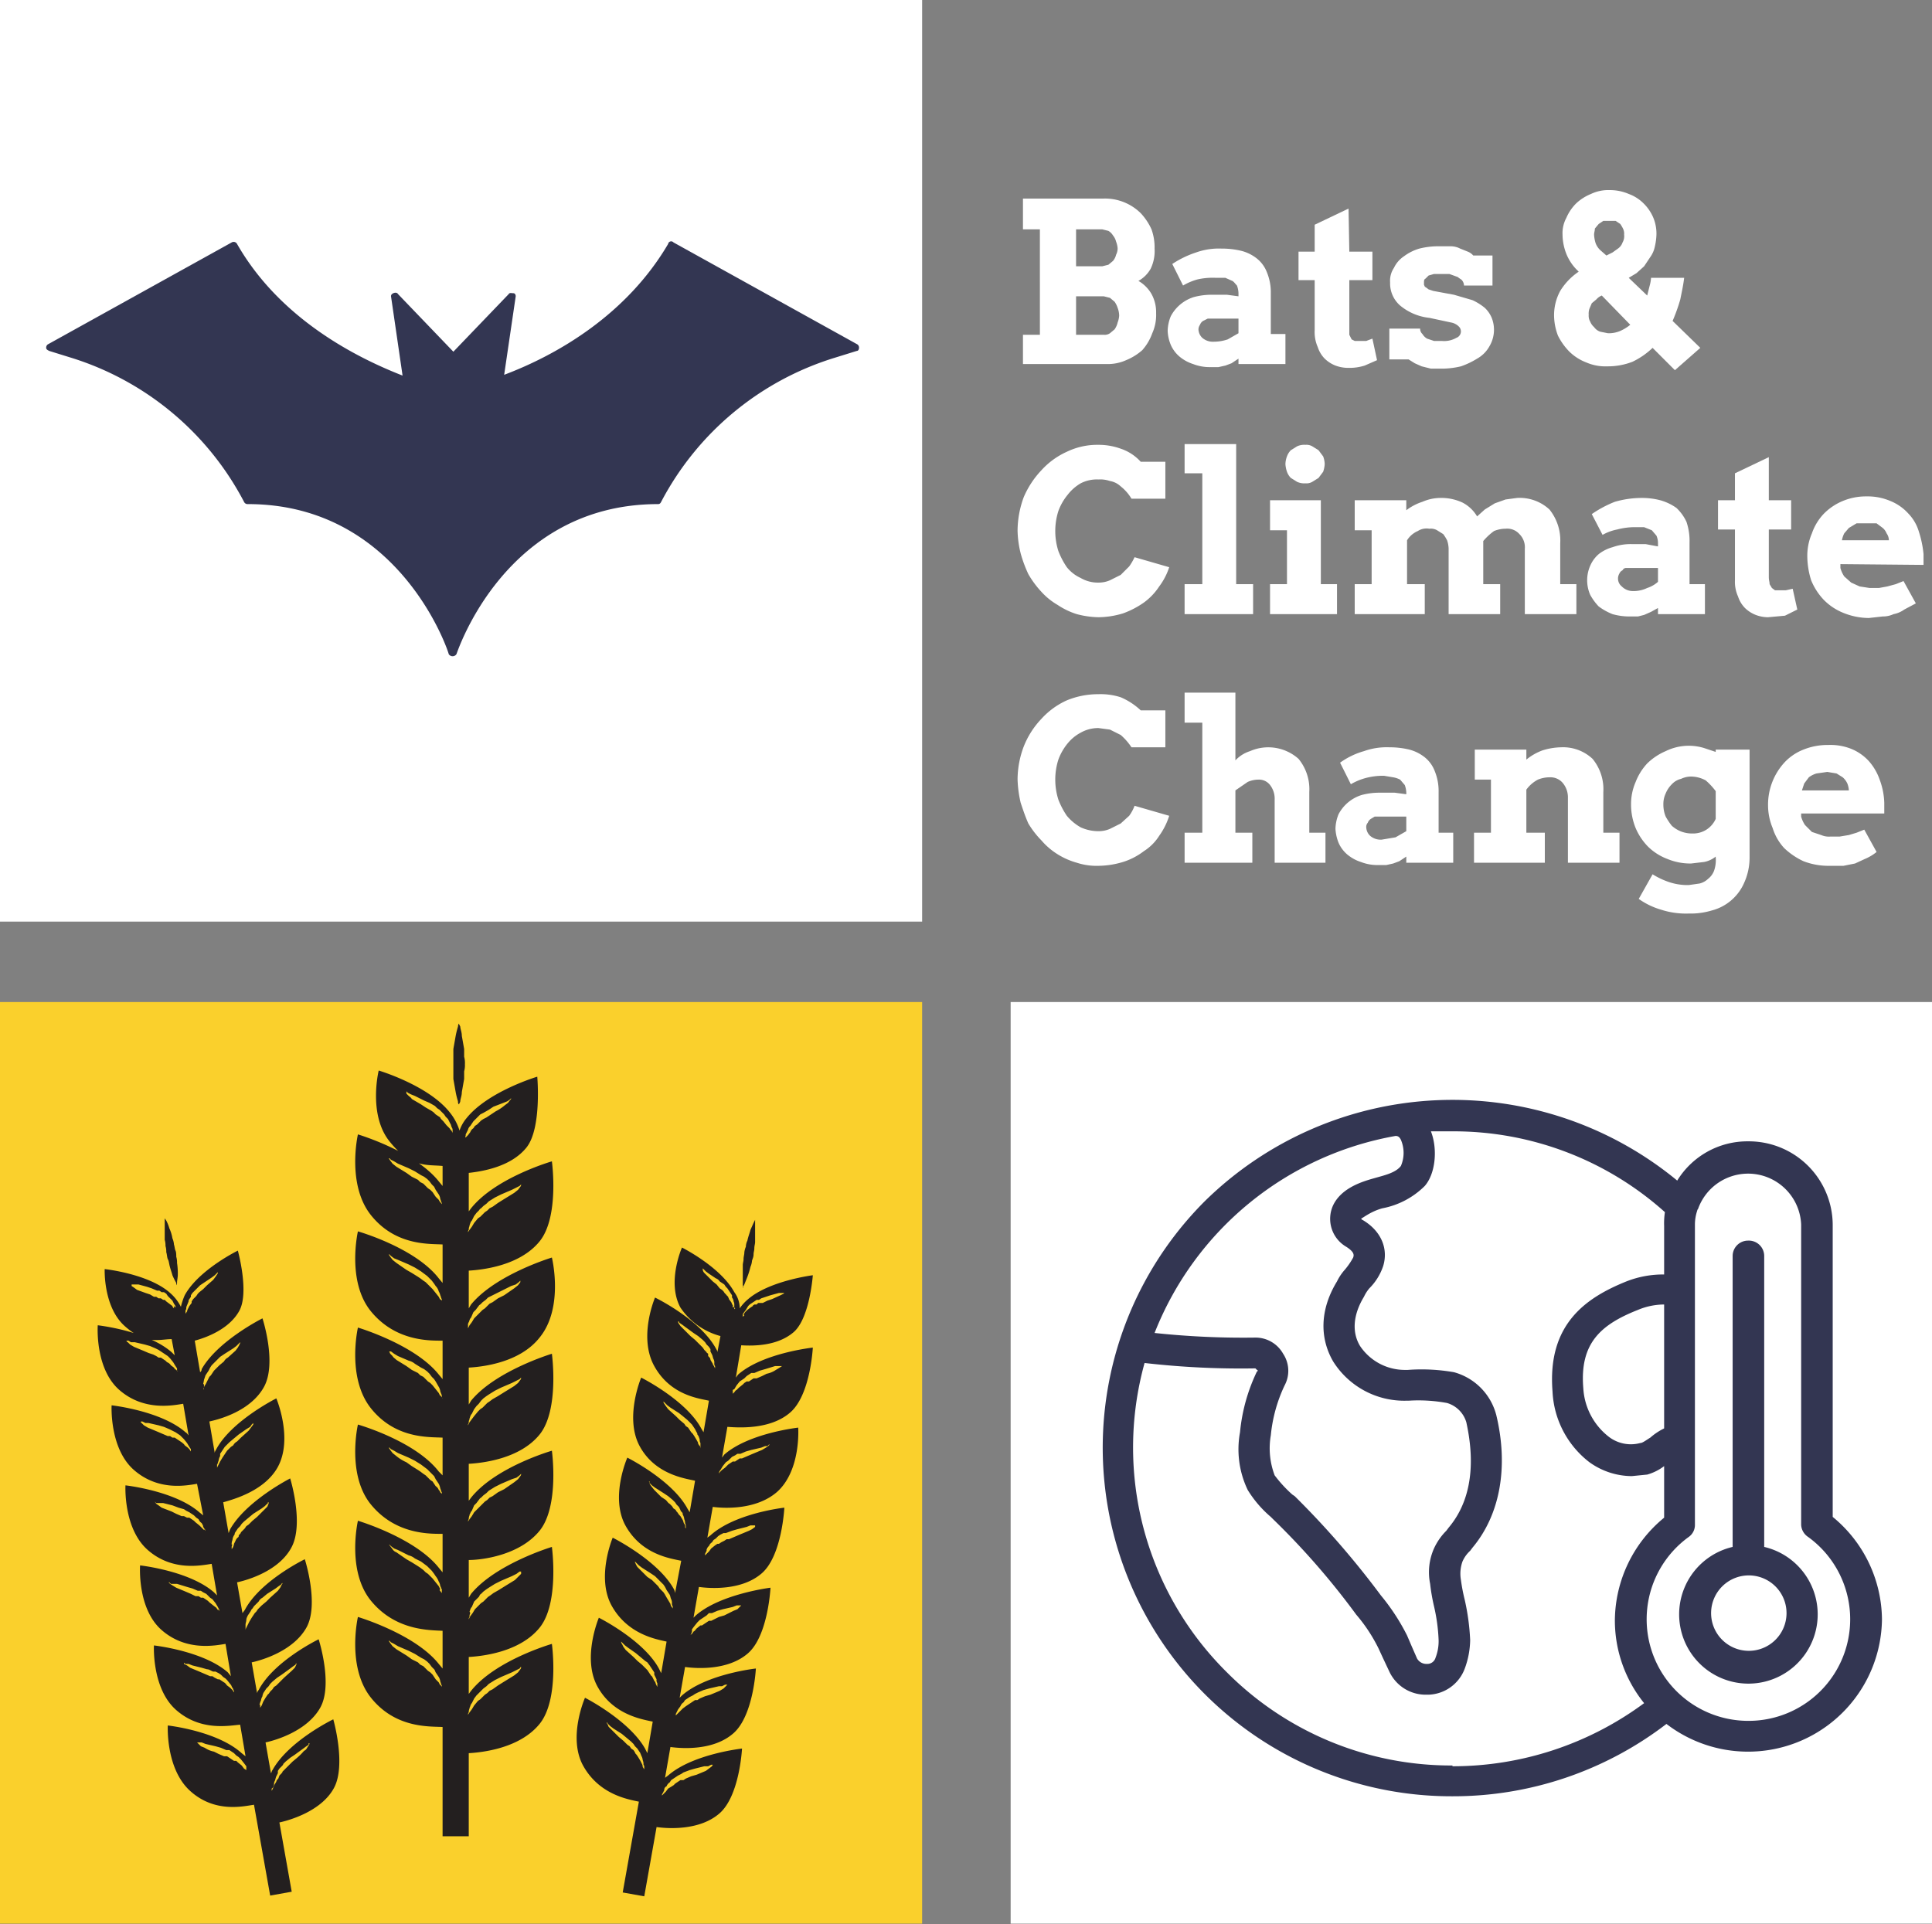 <svg xmlns="http://www.w3.org/2000/svg" width="251" height="250" viewBox="0 0 251 250">
  <rect x="0" y="0" width="251" height="250" fill="#808080" stroke="none"/>
  <title>climbats-new-white</title>
  <g id="Layer_2" data-name="Layer 2">
    <g id="Layer_1-2" data-name="Layer 1">
      <g>
        <path d="M132.9,43.5h2.2V29.8h-2.2v-4h10.5a6.6,6.6,0,0,1,4.8,1.9,7.7,7.7,0,0,1,1.4,2.1,6.9,6.9,0,0,1,.4,2.5,5.3,5.3,0,0,1-.5,2.6,4.1,4.1,0,0,1-1.6,1.6,4.6,4.6,0,0,1,1.7,1.7,4.9,4.9,0,0,1,.6,2.5,5.8,5.8,0,0,1-.5,2.6,6.7,6.7,0,0,1-1.3,2.2,7.4,7.4,0,0,1-2.1,1.3,5.8,5.8,0,0,1-2.6.5H132.9Zm6.9-13.7v4.8h3.4l.8-.2.6-.5a2,2,0,0,0,.4-.8,1.9,1.9,0,0,0,.2-.8,2.9,2.9,0,0,0-.2-.9,2,2,0,0,0-.4-.8,1.7,1.7,0,0,0-.6-.6l-.8-.2Zm0,8.7v5h3.6a1.2,1.2,0,0,0,.8-.2l.6-.5a2.5,2.5,0,0,0,.4-.9,2.9,2.9,0,0,0,.2-.9,3,3,0,0,0-.2-1,3,3,0,0,0-.4-.8l-.6-.5-.8-.2Z" style="fill: #fff"/>
        <path d="M160.9,46.6l-.9.6-.8.3-.9.2h-1a5.9,5.9,0,0,1-2.3-.4,5.2,5.2,0,0,1-1.8-1,4.2,4.2,0,0,1-1.1-1.5,5.3,5.3,0,0,1-.4-1.8,5.3,5.3,0,0,1,.4-1.9,5.1,5.1,0,0,1,3-2.5,8.8,8.8,0,0,1,2.4-.3h1.9l1.5.2v-.4a3,3,0,0,0-.2-1c-.2-.2-.4-.5-.6-.6l-.9-.4H158a9,9,0,0,0-2.4.2,7.7,7.7,0,0,0-1.9.8l-1.4-2.8a12.7,12.7,0,0,1,3.1-1.5,8.8,8.8,0,0,1,3.3-.5,10.9,10.9,0,0,1,2.6.3,5.4,5.4,0,0,1,2,1,4.2,4.2,0,0,1,1.3,1.8,6.8,6.8,0,0,1,.5,2.7v5.3H167v3.9h-6.1Zm-3.2-2.2a5.7,5.7,0,0,0,1.8-.3l1.4-.8V41.4h-4l-.6.3a1,1,0,0,0-.4.5,1.1,1.1,0,0,0-.2.6,1.6,1.6,0,0,0,.5,1.1A2.1,2.1,0,0,0,157.7,44.4Z" style="fill: #fff"/>
        <path d="M175.3,32.7h3v3.7h-3v7.1l.3.6.4.2h1.5l.8-.3.6,2.8-1.6.7a6.6,6.6,0,0,1-2.1.3,4.7,4.7,0,0,1-1.7-.3,4.2,4.2,0,0,1-1.4-.9,3.8,3.8,0,0,1-.9-1.5,4.8,4.8,0,0,1-.4-2.2V36.4h-2.1V32.7h2.1V29.2l4.4-2.1Z" style="fill: #fff"/>
        <path d="M190,36.5c-.1-.2-.4-.3-.6-.5l-1.1-.4h-2l-.7.2-.4.4c-.2.1-.2.3-.2.5v.3c.1.2.1.3.2.3l.4.3.6.2,2.7.5,2.4.7a7.4,7.4,0,0,1,1.6,1,3.8,3.8,0,0,1,.9,1.3,4.2,4.2,0,0,1-.3,3.7,4.1,4.1,0,0,1-1.6,1.6,10.2,10.2,0,0,1-2.1,1,10.7,10.7,0,0,1-2.5.3h-1.4l-1.2-.3-.9-.4-.8-.5h-2.5v-4h4a.9.9,0,0,0,.3.7,1.7,1.7,0,0,0,.6.6l.9.3h1a3.2,3.2,0,0,0,1.9-.4.9.9,0,0,0,.6-.8.9.9,0,0,0-.3-.7,1.9,1.9,0,0,0-1-.5l-2.8-.6a7.1,7.1,0,0,1-3.8-1.6,3.8,3.8,0,0,1-1.3-3,3,3,0,0,1,.5-1.9,3.7,3.7,0,0,1,1.3-1.5,6.3,6.3,0,0,1,2-1,10.1,10.1,0,0,1,2.5-.3h1.6a2.7,2.7,0,0,1,1.2.3l1,.4a1.8,1.8,0,0,1,.7.5h2.5v3.9h-3.7A1.1,1.1,0,0,0,190,36.5Z" style="fill: #fff"/>
        <path d="M217.6,48.1l-2.9-2.9a10,10,0,0,1-2.6,1.8,8.8,8.8,0,0,1-3.3.6,6.2,6.2,0,0,1-2.7-.5,6.4,6.4,0,0,1-2.2-1.4,8,8,0,0,1-1.5-2.1,7.5,7.5,0,0,1-.5-2.6,6.6,6.6,0,0,1,.8-3.2,8.2,8.2,0,0,1,2.4-2.5h0l-.3-.3a6.3,6.3,0,0,1-1.3-2,7,7,0,0,1-.5-2.5,4.2,4.2,0,0,1,.5-2.2,5.9,5.9,0,0,1,1.3-1.9,6.2,6.2,0,0,1,1.9-1.2,5.2,5.2,0,0,1,2.4-.5,6.2,6.2,0,0,1,2.5.5,5.3,5.3,0,0,1,2,1.3,5.7,5.7,0,0,1,1.2,1.8,5.4,5.4,0,0,1,.4,2.2A7.7,7.7,0,0,1,215,32a3.5,3.5,0,0,1-.6,1.4l-.8,1.2-1,.9-.5.3-.5.3,2.4,2.3.3-1.2a5.2,5.2,0,0,0,.2-1.1h4.3c-.1.9-.3,1.8-.5,2.8a23.1,23.1,0,0,1-1,2.8l3.6,3.5Zm-11.2-7.2a1.5,1.5,0,0,0,.2.9,1.8,1.8,0,0,0,.5.7,1.6,1.6,0,0,0,.8.6l1,.2a3.8,3.8,0,0,0,1.6-.3,5.7,5.7,0,0,0,1.3-.8l-3.7-3.8a1.8,1.8,0,0,0-.7.5l-.6.5-.3.7A1.9,1.9,0,0,0,206.4,40.9Zm3.8-8.6a1.6,1.6,0,0,0,.6-.8,1.6,1.6,0,0,0,.2-1,1.5,1.5,0,0,0-.1-.7,4.3,4.3,0,0,0-.4-.7l-.6-.4h-1.6l-.6.4-.5.6c0,.3-.1.5-.1.8a4.3,4.3,0,0,0,.2,1.1,2.4,2.4,0,0,0,.6.9l.8.7.8-.4Z" style="fill: #fff"/>
        <path d="M147,64.8a5.8,5.8,0,0,0-1.4-1.6,2.7,2.7,0,0,0-1.4-.7,3.9,3.9,0,0,0-1.5-.2,4.6,4.6,0,0,0-2.3.5,5.9,5.9,0,0,0-1.7,1.5,7.2,7.2,0,0,0-1.2,2.1,8.6,8.6,0,0,0,0,5.2,10.3,10.3,0,0,0,1.1,2.1,4.9,4.9,0,0,0,1.8,1.4,4.4,4.4,0,0,0,2.3.6,3.7,3.7,0,0,0,1.5-.3l1.4-.7,1.1-1.1a7.5,7.5,0,0,0,.7-1.2l4.5,1.3a8.5,8.5,0,0,1-1.3,2.5,8,8,0,0,1-2,2.1,11.5,11.5,0,0,1-2.7,1.4,11.3,11.3,0,0,1-3.2.5,11.8,11.8,0,0,1-2.8-.4,9.6,9.6,0,0,1-2.5-1.2,8.7,8.7,0,0,1-2.1-1.7,12.4,12.4,0,0,1-1.7-2.3,16.9,16.9,0,0,1-1-2.7,13.5,13.5,0,0,1-.4-2.9,12.7,12.7,0,0,1,.8-4.4,11.8,11.8,0,0,1,2.3-3.5,10,10,0,0,1,3.3-2.4,9.1,9.1,0,0,1,4.1-.9,8.4,8.4,0,0,1,2.9.5,6.1,6.1,0,0,1,2.6,1.7h3.2v4.8Z" style="fill: #fff"/>
        <path d="M153.9,57.7h6.7V75.9h2.2v3.9h-8.9V75.9h2.3V61.5h-2.3Z" style="fill: #fff"/>
        <path d="M165,65h6.6V75.9h2.1v3.9H165V75.9h2.2v-7H165Zm2-4.7a3,3,0,0,1,.2-1,2.2,2.2,0,0,1,.5-.8l.8-.5a2.2,2.2,0,0,1,1.1-.2,1.5,1.5,0,0,1,.9.2l.8.5.6.8a3,3,0,0,1,.2,1,3.6,3.6,0,0,1-.2,1l-.6.8-.8.5a1.5,1.5,0,0,1-.9.2,2.2,2.2,0,0,1-1.1-.2l-.8-.5a2.2,2.2,0,0,1-.5-.8A3.6,3.6,0,0,1,167,60.3Z" style="fill: #fff"/>
        <path d="M176,65h6.7v1.3a7,7,0,0,1,2.1-1.1,5.9,5.9,0,0,1,2.3-.5,6.5,6.5,0,0,1,2.9.6,4.7,4.7,0,0,1,1.9,1.8l1-.9,1.3-.8,1.4-.5,1.5-.2a5.7,5.7,0,0,1,4.2,1.5,6.4,6.4,0,0,1,1.4,4.4v5.3h2.1v3.9h-6.7V71.3a2.4,2.4,0,0,0-.7-1.9,2.1,2.1,0,0,0-1.8-.7,4,4,0,0,0-1.5.3,7.9,7.9,0,0,0-1.4,1.3v5.6h2.2v3.9h-6.7V71.3a3.6,3.6,0,0,0-.2-1.1,5.6,5.6,0,0,0-.5-.8l-.8-.5a1.6,1.6,0,0,0-1-.2,2.1,2.1,0,0,0-1.5.3,3.1,3.1,0,0,0-1.4,1.2v5.7h2.3v3.9H176V75.9h2.2v-7H176Z" style="fill: #fff"/>
        <path d="M215.4,79l-.9.5-.9.4-.8.2h-1a8,8,0,0,1-2.3-.3,7.7,7.7,0,0,1-1.8-1,7.2,7.2,0,0,1-1.1-1.5,4.7,4.7,0,0,1,0-3.8,4.2,4.2,0,0,1,1.1-1.5,5.1,5.1,0,0,1,1.8-.9,6.9,6.9,0,0,1,2.5-.4h1.8l1.6.3v-.5a2.4,2.4,0,0,0-.2-.9l-.6-.7-1-.4h-1.1a8.8,8.8,0,0,0-2.4.3,6.2,6.2,0,0,0-1.9.7l-1.4-2.7a14.6,14.6,0,0,1,3-1.6,12.7,12.7,0,0,1,3.4-.5,9.5,9.5,0,0,1,2.5.3,6.8,6.8,0,0,1,2.1,1,5.9,5.9,0,0,1,1.3,1.8,7.7,7.7,0,0,1,.4,2.7v5.4h2v3.9h-6.1Zm-3.3-2.2a4.1,4.1,0,0,0,1.9-.4,3.9,3.9,0,0,0,1.4-.8V73.8h-4.1a.5.5,0,0,0-.5.3.8.8,0,0,0-.4.4,1.3,1.3,0,0,0,.3,1.7A2,2,0,0,0,212.1,76.8Z" style="fill: #fff"/>
        <path d="M229.8,65h2.9v3.8h-2.9V75c0,.4.1.6.1.9l.3.5.4.3h1.4l.9-.2.6,2.7-1.6.8-2.2.2a4.5,4.5,0,0,1-1.6-.3,4.2,4.2,0,0,1-1.4-.9,3.8,3.8,0,0,1-.9-1.5,4.6,4.6,0,0,1-.4-2.1V68.8h-2.2V65h2.2V61.5l4.4-2.1Z" style="fill: #fff"/>
        <path d="M239.1,73.3v.5a3.7,3.7,0,0,0,.5,1.1l.9.8,1.1.5,1.3.2h1.2l1.1-.2,1.1-.3,1-.4,1.6,2.9-1.5.8a3.5,3.5,0,0,1-1.4.6,3.2,3.2,0,0,1-1.4.3l-1.8.2a8.9,8.9,0,0,1-3.4-.7,7.4,7.4,0,0,1-2.5-1.7,8.2,8.2,0,0,1-1.6-2.5,10.6,10.6,0,0,1-.5-3.1,7.3,7.3,0,0,1,.6-3,7,7,0,0,1,1.5-2.5,7.4,7.4,0,0,1,2.5-1.7,7.8,7.8,0,0,1,3.1-.6,7.5,7.5,0,0,1,3.1.6,6.3,6.3,0,0,1,2.3,1.6,5.7,5.7,0,0,1,1.4,2.4,13.6,13.6,0,0,1,.6,2.9v1.4Zm3.4-5.3h-1.3l-1,.6-.6.7a3.2,3.2,0,0,0-.3.9h6.1a1.6,1.6,0,0,0-.3-.9,1.8,1.8,0,0,0-.5-.7l-.8-.6Z" style="fill: #fff"/>
        <path d="M147,97.1a7.9,7.9,0,0,0-1.4-1.6l-1.4-.7-1.5-.2a4.6,4.6,0,0,0-2.3.6,5.5,5.5,0,0,0-1.7,1.4,7.2,7.2,0,0,0-1.2,2.1,8.6,8.6,0,0,0,0,5.2,10.3,10.3,0,0,0,1.1,2.1,6.5,6.5,0,0,0,1.8,1.5,5.6,5.6,0,0,0,2.3.5,3.7,3.7,0,0,0,1.5-.3l1.4-.7,1.1-1a5.4,5.4,0,0,0,.7-1.3l4.5,1.3a9.1,9.1,0,0,1-1.3,2.6,6.4,6.4,0,0,1-2,2,8.7,8.7,0,0,1-2.7,1.4,11.3,11.3,0,0,1-3.2.5,8.2,8.2,0,0,1-2.8-.4,9.5,9.5,0,0,1-2.5-1.1,9.1,9.1,0,0,1-2.1-1.8,11.8,11.8,0,0,1-1.7-2.2c-.4-.9-.7-1.8-1-2.7a15.4,15.4,0,0,1-.4-3A12.2,12.2,0,0,1,133,97a11.1,11.1,0,0,1,2.3-3.6,10,10,0,0,1,3.3-2.4,10.7,10.7,0,0,1,4.1-.8,8.5,8.5,0,0,1,2.9.4,8.8,8.8,0,0,1,2.6,1.7h3.2v4.8Z" style="fill: #fff"/>
        <path d="M153.9,90h6.6v8.8a4.4,4.4,0,0,1,1.9-1.2,5.9,5.9,0,0,1,6.3,1,6.2,6.2,0,0,1,1.4,4.3v5.3h2.1v3.9h-6.6v-8.2a2.9,2.9,0,0,0-.6-1.9,1.8,1.8,0,0,0-1.5-.7,3.5,3.5,0,0,0-1.4.3l-1.6,1.1v5.5h2.2v3.9h-8.8v-3.9h2.3V93.9h-2.3Z" style="fill: #fff"/>
        <path d="M182.7,111.3l-.9.6-.8.3-.9.2h-1a5.9,5.9,0,0,1-2.3-.4,5.2,5.2,0,0,1-1.8-1,4.2,4.2,0,0,1-1.1-1.5,5.8,5.8,0,0,1-.4-1.8,5.3,5.3,0,0,1,.4-1.9,5.1,5.1,0,0,1,3-2.5,8.8,8.8,0,0,1,2.4-.3h1.9l1.5.2V103a3,3,0,0,0-.2-1l-.6-.7a3.2,3.2,0,0,0-.9-.3l-1.2-.2a8.8,8.8,0,0,0-2.4.3,7.7,7.7,0,0,0-1.9.8l-1.4-2.8a9.9,9.9,0,0,1,3.1-1.5,8.8,8.8,0,0,1,3.3-.5,10.9,10.9,0,0,1,2.6.3,5.4,5.4,0,0,1,2,1,4.2,4.2,0,0,1,1.3,1.8,6.8,6.8,0,0,1,.5,2.7v5.3h1.9v3.9h-6.1Zm-3.2-2.2,1.8-.3,1.4-.8v-1.9h-4.1l-.5.3a1,1,0,0,0-.4.5.8.8,0,0,0-.2.6,1.6,1.6,0,0,0,.5,1.1A2.1,2.1,0,0,0,179.5,109.1Z" style="fill: #fff"/>
        <path d="M203.7,103.6a2.9,2.9,0,0,0-.7-1.9,2.1,2.1,0,0,0-1.7-.7,4,4,0,0,0-1.5.3,4.4,4.4,0,0,0-1.5,1.3v5.6h2.4v3.9h-9.2v-3.9h2.2v-6.9h-2.1V97.4h6.7v1.3a7.2,7.2,0,0,1,2.1-1.2,8.6,8.6,0,0,1,2.4-.4,5.6,5.6,0,0,1,4.1,1.5,6.2,6.2,0,0,1,1.4,4.3v5.3h2.1v3.9h-6.7Z" style="fill: #fff"/>
        <path d="M222.9,111.3a3.4,3.4,0,0,1-1.5.7l-1.7.2a7.8,7.8,0,0,1-3.1-.6,7.2,7.2,0,0,1-2.5-1.6,7.8,7.8,0,0,1-1.6-2.4,8.1,8.1,0,0,1-.6-3.1,7.2,7.2,0,0,1,.6-2.9,7.5,7.5,0,0,1,1.5-2.4,7.8,7.8,0,0,1,2.4-1.6,6.8,6.8,0,0,1,5-.4l1.5.5v-.3h4.4v14.1a7.9,7.9,0,0,1-.7,3.2,6.3,6.3,0,0,1-4.2,3.6,9.5,9.5,0,0,1-3,.4,10.5,10.5,0,0,1-3.6-.5,9.7,9.7,0,0,1-2.9-1.4l1.8-3.2a10,10,0,0,0,2.1,1,7.5,7.5,0,0,0,2.6.4l1.4-.2a2.4,2.4,0,0,0,1.1-.6,2.4,2.4,0,0,0,.8-1.1,4.2,4.2,0,0,0,.2-1.7Zm-3-3a3.2,3.2,0,0,0,3-1.9v-3.6a8.6,8.6,0,0,0-1.3-1.4,4.1,4.1,0,0,0-1.9-.5,3.1,3.1,0,0,0-1.3.3,2.4,2.4,0,0,0-1.2.7,3.6,3.6,0,0,0-.8,1.2,3.2,3.2,0,0,0-.3,1.4,4.1,4.1,0,0,0,.3,1.6,8.3,8.3,0,0,0,.8,1.2,4.1,4.1,0,0,0,1.1.7A4,4,0,0,0,219.9,108.3Z" style="fill: #fff"/>
        <path d="M234,105.7v.4a3.7,3.7,0,0,0,.5,1.1l.9.9,1.2.4a2.5,2.5,0,0,0,1.2.2H239l1.2-.2,1-.3,1-.4,1.6,2.9a6,6,0,0,1-1.5.9l-1.3.6-1.5.3h-1.8a9,9,0,0,1-3.4-.6,9.2,9.2,0,0,1-2.5-1.7,6.8,6.8,0,0,1-1.5-2.6,7.7,7.7,0,0,1-.6-3,8.1,8.1,0,0,1,2.2-5.6,6.7,6.7,0,0,1,2.4-1.6,8.3,8.3,0,0,1,3.2-.6,7.3,7.3,0,0,1,3,.5,6.3,6.3,0,0,1,2.3,1.6,7.2,7.2,0,0,1,1.4,2.4,9.4,9.4,0,0,1,.6,3v1.4Zm3.4-5.4-1.4.2a3.1,3.1,0,0,0-1,.5l-.6.8-.3.9h6.1a2.9,2.9,0,0,0-.2-.9,2.4,2.4,0,0,0-.6-.8l-.8-.5Z" style="fill: #fff"/>
        <rect width="119.8" height="119.75" style="fill: #fff"/>
        <rect x="131.3" y="130.2" width="119.8" height="119.75" style="fill: #fff"/>
        <rect y="130.2" width="119.8" height="119.75" style="fill: #fad02c"/>
        <path d="M111.3,44.7,87.5,31.5a.4.4,0,0,0-.7.2c-5.4,9.2-14.4,14.4-21.3,17L67,38.5c0-.2-.1-.4-.3-.4s-.5-.1-.6.1l-7.2,7.5-7.2-7.5c-.1-.2-.4-.2-.6-.1s-.3.2-.3.4l1.5,10.3c-5.9-2.3-15.9-7.3-21.5-17.1a.5.5,0,0,0-.7-.2L6.3,44.7a.5.5,0,0,0-.3.5c0,.2.2.3.4.4l2.9.9A38.1,38.1,0,0,1,31.7,65.2a.5.5,0,0,0,.5.3C52,65.5,58.3,84.8,58.3,85a.6.6,0,0,0,1,0c.1-.2,6.3-19.5,26.2-19.5.2,0,.3-.1.4-.3a38.1,38.1,0,0,1,22.5-18.7l2.9-.9c.2,0,.3-.2.3-.4A.5.5,0,0,0,111.3,44.7Z" style="fill: #333652"/>
        <path d="M70.1,173.8c3.2-3.9,1.6-10.4,1.6-10.4s-7.3,2.2-10.5,6.1l-.3.5v-4.9c1.7-.1,6.6-.6,9.2-3.8s1.6-10.4,1.6-10.4S64.4,153,61.2,157l-.3.4v-5c1.8-.2,5.5-.8,7.5-3.3s1.4-9.2,1.4-9.2-6.4,1.9-9.2,5.4a5.1,5.1,0,0,0-.9,1.6,7.1,7.1,0,0,0-1.3-2.4c-2.8-3.5-9.2-5.4-9.2-5.4s-1.4,5.7,1.4,9.2,4.9,3,6.9,3.2v2.6l-.5-.6c-3.1-3.9-10.5-6.1-10.5-6.1s-1.5,6.5,1.7,10.5,7.6,3.7,9.3,3.8v5l-.5-.6c-3.1-4-10.5-6.1-10.5-6.1s-1.5,6.5,1.7,10.4,7.6,3.8,9.3,3.8v5l-.5-.6c-3.1-3.9-10.5-6.1-10.5-6.1S45,179,48.2,183s7.6,3.7,9.3,3.8v4.9l-.5-.5c-3.1-4-10.5-6.1-10.5-6.1s-1.5,6.5,1.7,10.4,7.6,3.8,9.3,3.8v5l-.5-.6c-3.1-3.9-10.5-6.1-10.5-6.1S45,204.1,48.2,208s7.6,3.8,9.3,3.9v4.9l-.5-.6c-3.1-3.9-10.5-6.1-10.5-6.1s-1.5,6.5,1.7,10.5,7.6,3.7,9.3,3.8v14.2h3.4V227.8c1.7-.1,6.6-.6,9.2-3.8s1.6-10.4,1.6-10.4-7.3,2.1-10.5,6.1l-.3.4v-4.8c1.7-.1,6.6-.6,9.2-3.8S71.7,201,71.7,201s-7.3,2.2-10.5,6.1l-.3.5v-4.9c1.7,0,6.6-.6,9.2-3.8s1.6-10.4,1.6-10.4-7.3,2.1-10.5,6.1l-.3.4v-4.8c1.7-.1,6.6-.6,9.2-3.8s1.6-10.5,1.6-10.5-7.3,2.2-10.5,6.1l-.3.5v-4.8c1.7-.1,6.6-.6,9.2-3.9M57.2,219l-.2-.4-.4-.4-.4-.6-.3-.3-.3-.2-.3-.3-.3-.3-.4-.2-.3-.3-.8-.4-.7-.5-1.3-.8-.5-.4-.3-.4-.2-.3h.1l.2.2.4.2.5.3,1.4.6.8.4.8.5.4.2.4.3.3.3.3.4.3.3c.1.1.1.2.2.4l.4.6a1.4,1.4,0,0,1,.2.6c.1.2.1.4.2.5v.3h.1l-.3-.4Zm0-12.5-.2-.4-.4-.5-.4-.5-.3-.3-.3-.3-.3-.2L55,204l-.4-.3-.3-.2-.8-.5-.7-.4-1.3-.9a1,1,0,0,1-.5-.4l-.3-.4c-.1-.1-.1-.2-.2-.2h.1l.2.2.4.3.5.2,1.4.7a2,2,0,0,1,.8.4l.8.4.4.3.4.3.3.3.3.3.3.4.2.3a2.5,2.5,0,0,1,.4.7,1.4,1.4,0,0,1,.2.6c.1.1.1.3.2.4v.5l-.3-.4Zm0-12.5a.5.5,0,0,0-.2-.4,1,1,0,0,0-.4-.5l-.4-.6-.3-.2-.3-.3-.3-.3-.3-.2-.4-.3-.3-.2-.8-.5-.7-.5a5.7,5.7,0,0,1-1.3-.8l-.5-.4-.3-.4-.2-.3h.1l.2.2.4.2.5.3,1.4.6.8.4.8.5.4.3.4.3.3.3.3.3.3.3.2.4.4.6a2.1,2.1,0,0,1,.2.6c.1.2.1.4.2.5v.3h.1l-.3-.3Zm0-12.6L57,181l-.4-.5-.4-.5-.3-.3-.3-.2-.3-.3-.3-.3-.4-.2-.3-.3-.8-.4-.7-.5-1.3-.8c-.2-.2-.4-.3-.5-.5l-.3-.3c-.1-.2-.1-.3-.2-.3h.3l.4.3.5.3,1.4.6a2,2,0,0,1,.8.4l.8.5.4.2.4.3.3.3.3.4.3.3.2.3.4.7a1.4,1.4,0,0,1,.2.6l.2.5v.3a.1.1,0,0,1,.1.1l-.3-.4Zm0-12.5-.2-.4-.4-.5-.4-.5-.3-.3-.3-.3-.3-.3-.3-.2-.4-.3-.3-.2-.8-.5-.7-.4-1.3-.9-.5-.4-.3-.4-.2-.3h.1l.2.2.4.3.5.2,1.4.6.8.4.8.5.4.3.4.3.3.3.3.3.3.4.2.3a1.6,1.6,0,0,1,.4.7,1.7,1.7,0,0,1,.2.5c.1.2.1.4.2.5v.3h.1l-.3-.3Zm0-12.6c0-.1-.1-.2-.2-.4l-.4-.4-.4-.6-.3-.3-.3-.2-.3-.3-.3-.3-.4-.2-.3-.3-.8-.4-.7-.5-1.3-.8-.5-.4-.3-.4-.2-.3h.1l.2.2.4.2.5.3,1.4.6.8.4.8.5.4.2.4.3.3.3.3.4.3.3.2.4.4.6a1.4,1.4,0,0,1,.2.6c.1.2.1.4.2.5v.3h.1l-.3-.4Zm1.4-9.4-.2-.3-.4-.4-.4-.5-.2-.2c-.1-.1-.2-.2-.2-.3l-.3-.2-.3-.2-.3-.3-.3-.2-.7-.4-.6-.4-1.2-.7c-.1-.2-.3-.3-.4-.4l-.3-.3v-.3h0l.2.2.4.2.5.2,1.2.6.7.3.7.4.3.3.3.2.3.3.3.3.2.3.3.3.3.6c.1.1.1.3.2.5a.6.6,0,0,1,.1.4v.3h0l-.2-.4ZM61,159.2c.1-.2.1-.4.3-.6l.3-.6.3-.4.3-.3c.1-.1.1-.2.3-.3l.3-.3.4-.3.3-.3.8-.5.8-.4,1.4-.6.6-.3.4-.2.2-.2h0a.4.4,0,0,1-.1.3l-.3.4-.5.4-1.3.8-.8.5-.7.5-.4.2-.3.3-.3.2-.3.3-.3.3-.3.2-.5.6-.3.5-.3.4-.2.3h0a.4.4,0,0,1,.1-.3,1.1,1.1,0,0,1,.1-.5Zm-.6-11.5v.3h0v-.2a.6.6,0,0,0,.1-.4l.3-.6a.9.9,0,0,1,.3-.5l.2-.3.2-.3.3-.3.3-.3.3-.3.4-.2.7-.4.6-.4,1.3-.5.5-.2.3-.2.2-.2h0s0,.2-.1.2l-.3.4-.4.3a6.2,6.2,0,0,1-1.2.8l-.6.4-.6.4-.4.2-.3.2-.3.3-.2.2-.3.2-.2.3a1,1,0,0,0-.4.5l-.3.4-.3.3Zm.6,74.2c.1-.1.1-.4.3-.6l.3-.6.3-.4.3-.3.3-.3.3-.3.4-.3.3-.3.8-.5.8-.4,1.4-.6.6-.3.4-.2c.1-.1.1-.2.2-.2h0a.4.4,0,0,1-.1.3l-.3.4-.5.4-1.3.8-.8.5-.7.5-.4.2-.3.3-.3.2-.3.3-.3.3-.3.2-.5.6-.3.5-.3.4-.2.3h0a.4.4,0,0,1,.1-.3,1.1,1.1,0,0,1,.1-.5Zm0-12.5c.1-.2.1-.4.3-.6l.3-.7.3-.3.3-.3c.1-.1.1-.3.3-.4l.3-.3.4-.3.3-.2.8-.5.8-.4,1.4-.6.6-.3.4-.3h.2v.3l-.3.3-.5.5-1.3.8-.8.5-.7.4-.4.3-.3.2-.3.3-.3.3-.3.2-.3.3-.5.5-.3.5-.3.4-.2.4h0a.4.4,0,0,1,.1-.3.9.9,0,0,1,.1-.5Zm0-12.6c.1-.1.1-.3.3-.5l.3-.7.3-.3.3-.4c.1-.1.1-.2.3-.3l.3-.3.4-.3.3-.3.8-.5.8-.4,1.4-.6.6-.2.4-.3.2-.2h0a.4.4,0,0,1-.1.3l-.3.4-.5.4-1.3.9-.8.4-.7.5-.4.2-.3.3-.3.2-.3.3-.3.3-.3.3-.5.5-.3.5-.3.4-.2.3h0a.5.5,0,0,1,.1-.3,1.1,1.1,0,0,1,.1-.5Zm0-12.5c.1-.2.1-.4.3-.6l.3-.6.3-.4.3-.3.3-.4.3-.3.4-.3.3-.2.8-.5.8-.4,1.4-.6.6-.3.4-.2.2-.2h0a.4.4,0,0,1-.1.3l-.3.4-.5.4-1.3.8-.8.5-.7.4-.4.3-.3.2-.3.3-.3.3-.3.2-.3.3-.5.6-.3.4-.3.4-.2.4h0a.4.4,0,0,1,.1-.3.9.9,0,0,1,.1-.5Zm-.2-11.6v-.5a.6.6,0,0,1,.1-.4c.1-.2.1-.4.3-.6l.3-.7.3-.3.3-.4c.1-.1.1-.2.3-.3l.3-.3.4-.3.3-.3.8-.4.8-.4,1.4-.7.6-.2.4-.3.2-.2h0v.2l-.3.4-.5.4-1.3.9-.8.4-.7.5-.4.2-.3.3-.3.3-.3.2-.3.3-.3.3-.5.5-.3.5-.3.4-.2.4Zm-1.2-29.2a.6.6,0,0,1-.1-.4,10.4,10.4,0,0,1-.3-1.2l-.3-1.7v-3.9l.3-1.7a10.4,10.4,0,0,1,.3-1.2,1,1,0,0,1,.1-.4l.2.4c0,.3.2.7.2,1.2l.3,1.7v1a3.1,3.1,0,0,1,.1,1,2.8,2.8,0,0,1-.1.9v1l-.3,1.7c0,.5-.2.9-.2,1.2a1.1,1.1,0,0,1-.2.4Z" style="fill: #231f1f"/>
        <path d="M36.1,190.6c2-3.7-.2-8.9-.2-8.9s-5.8,2.9-7.8,6.6c-.1.2-.2.3-.2.5l-.7-4.1c1.4-.3,5.4-1.4,7.1-4.5s-.2-8.9-.2-8.9-5.8,2.9-7.9,6.6a.5.5,0,0,1-.2.4l-.7-4.1c1.5-.4,4.5-1.5,5.8-3.9s-.2-7.8-.2-7.8-5.1,2.5-6.9,5.8a8.8,8.8,0,0,0-.5,1.5,5.9,5.9,0,0,0-1.4-1.8c-2.8-2.5-8.5-3.1-8.5-3.1s-.2,4.9,2.6,7.4,4.5,1.7,6.1,1.7l.4,2.1-.4-.4c-3.2-2.8-9.6-3.5-9.6-3.5s-.4,5.6,2.8,8.4,7,2,8.3,1.8l.7,4.1c-.1-.1-.2-.3-.4-.4-3.2-2.8-9.6-3.5-9.6-3.5s-.3,5.6,2.9,8.4,6.9,2,8.2,1.8l.8,4.1-.5-.4c-3.2-2.8-9.6-3.5-9.6-3.5s-.3,5.6,2.9,8.4,6.9,2,8.3,1.8l.7,4.1-.4-.4c-3.2-2.8-9.6-3.5-9.6-3.5s-.4,5.6,2.8,8.4,7,2,8.3,1.8l.7,4.2-.4-.5c-3.2-2.8-9.6-3.5-9.6-3.5s-.3,5.6,2.9,8.4,6.9,2,8.3,1.9l.7,4.1-.5-.4c-3.2-2.9-9.6-3.6-9.6-3.6s-.3,5.6,2.9,8.5,6.9,2,8.3,1.8l2.1,11.8,2.8-.5-1.6-9c1.4-.3,5.5-1.5,7.1-4.5s-.1-8.9-.1-8.9-5.8,2.8-7.9,6.6c-.1.1-.1.3-.2.4l-.7-4c1.4-.3,5.4-1.5,7.1-4.5s-.2-8.9-.2-8.9-5.8,2.8-7.8,6.6a.8.8,0,0,0-.2.4l-.7-4c1.4-.3,5.4-1.5,7.1-4.5s-.2-8.9-.2-8.9-5.8,2.8-7.8,6.6l-.3.4-.7-4c1.4-.3,5.5-1.5,7.1-4.6s-.2-8.9-.2-8.9-5.7,2.9-7.8,6.6l-.2.5-.7-4c1.4-.4,5.4-1.5,7.1-4.6M32,230l-.3-.2-.3-.4-.5-.4-.2-.2h-.3l-.3-.2-.3-.2-.3-.2h-.4l-.7-.3-.6-.3a3.3,3.3,0,0,1-1.2-.5l-.5-.2-.3-.3-.2-.2h.6l.5.2,1.3.3.7.2.7.3h.4l.3.2.3.2.3.3.3.2.3.3.4.5.3.4v.6a.1.1,0,0,0,.1.1L32,230Zm-1.8-10.4-.3-.3-.4-.3c-.1-.1-.2-.3-.4-.4l-.3-.2-.3-.2h-.2l-.4-.2-.3-.2h-.3l-.7-.3-.7-.3-1.2-.5-.4-.3-.4-.2v-.2h0c0,.1.1.1.2.2h.4l.5.2,1.2.3.7.2c.3,0,.5.2.8.3h.3l.4.2.3.2.3.3.3.2.2.2.4.5c.2.2.2.4.3.5s.1.3.2.4v.2h0l-.2-.3Zm-1.9-10.4-.2-.3-.4-.3-.5-.4L27,208l-.3-.2-.3-.2h-.3l-.3-.2h-.4l-.6-.3-.7-.3-1.2-.5-.5-.3-.3-.2-.2-.2H22l.2.2H23l1.3.4.7.2.7.3h.4l.3.2.4.2.3.3.2.2.3.2.4.5.3.5.2.4c0,.1,0,.1.1.2h0l-.3-.3Zm-1.8-10.4-.3-.3-.3-.3-.5-.4-.2-.2-.3-.2-.3-.2h-.3l-.4-.2h-.3l-.7-.3-.6-.3-1.3-.5-.4-.3-.3-.2-.2-.3h0l.2.2h.9l1.2.3.8.3.7.2.3.2.4.2.3.2.3.2.3.3.3.2a1,1,0,0,0,.4.5c.1.2.2.3.2.5l.2.3a.4.4,0,0,1,.1.3h.1l-.3-.3Zm-1.8-10.4-.3-.3-.4-.3c-.1-.2-.3-.3-.4-.4l-.3-.2L23,187l-.3-.2h-.3l-.3-.2h-.3l-.7-.3-.7-.3-1.2-.5-.5-.3-.3-.3c-.1,0-.1-.1-.1-.2h.2l.4.2h.4l1.3.3.7.2.7.3.4.2.4.2.3.2.3.2.3.3.2.2.4.5.3.5.2.3v.3h0l-.2-.3ZM22.8,178l-.2-.3-.4-.3a1,1,0,0,0-.5-.4l-.2-.2-.3-.2-.3-.2h-.3l-.3-.2-.4-.2-.6-.2-.7-.3-1.2-.5-.5-.3-.3-.3c-.1,0-.1-.1-.2-.2h.3l.3.2h.5l1.3.3.7.2.7.3.4.2.3.2.3.2.3.2.3.2.3.3.4.5.3.5.2.3v.3a.1.1,0,0,1,.1.1l-.3-.3Zm-.2-8c-.1-.1-.2-.2-.2-.3l-.4-.3-.4-.3-.2-.2h-.2l-.3-.2h-.3l-.3-.2H20l-.5-.3-.6-.2-1.1-.4-.4-.3-.3-.2v-.2h.9l1.1.3.6.2.7.3h.3l.3.2h.3l.3.2.2.3.2.2.4.4.2.4.2.3v.2h0l-.2-.2Zm3.8,9.8a4.3,4.3,0,0,0,.1-.5l.2-.6.2-.3.2-.3.2-.4.2-.3.3-.3.2-.2.6-.6.6-.4,1.1-.7.4-.3.3-.3.2-.2h0a.4.4,0,0,1-.1.3c0,.1-.1.2-.2.4l-.3.4-1,.9a1.2,1.2,0,0,0-.5.5l-.6.5-.2.2-.3.3-.2.2-.2.3-.2.3-.2.2-.3.6-.2.4a.8.8,0,0,0-.2.4v.3h0c0-.1-.1-.1,0-.3v-.4Zm-2.1-9.4-.2.3h0v-.3a.4.4,0,0,1,.1-.3.9.9,0,0,1,.1-.5l.2-.5a.4.4,0,0,1,.1-.3l.2-.3v-.2l.2-.3.3-.3.2-.2.5-.5.6-.4.9-.6.4-.3.2-.2.2-.2h0a.4.4,0,0,1-.1.3l-.2.3-.3.4-.8.7-.5.5-.5.4-.2.2-.2.3-.2.2-.2.2-.2.3v.2l-.3.4-.2.4a.8.8,0,0,0-.1.4Zm11.3,61.5a.9.9,0,0,1,.1-.5c.1-.2.1-.4.2-.6l.2-.4v-.3l.2-.3.3-.3c.1-.1.2-.2.2-.3l.3-.3.6-.5.6-.4,1.1-.8.4-.3.3-.2v-.2h.1a.4.4,0,0,1-.1.3l-.2.3a.8.8,0,0,1-.4.4,7.6,7.6,0,0,1-.9.9l-.6.5-.5.5-.3.3-.2.2-.3.3c0,.1-.1.2-.2.3l-.2.2c0,.1-.1.2-.1.3s-.3.3-.3.5l-.3.5c0,.1-.1.2-.1.3l-.2.4h0v-.3C35.6,232.2,35.5,232.1,35.6,231.9Zm-1.9-10.4c.1-.2.1-.4.2-.5a1.4,1.4,0,0,1,.2-.6c0-.2.1-.3.1-.4l.2-.3.2-.3.3-.3.2-.3.3-.3.6-.5.6-.4,1.1-.8.4-.3.3-.2a.3.3,0,0,1,.1-.2h0v.2l-.2.4-.4.4-1,.9-.5.5-.5.5-.3.2-.2.3-.3.3-.2.3c-.1,0-.1.1-.2.2l-.2.3-.3.5-.2.5-.2.3v.3h0v-.7Zm-1.8-10.4c0-.2.1-.4.1-.6s.1-.4.2-.6l.2-.3.2-.3c0-.1.1-.2.2-.3l.2-.3.3-.3.3-.3a1.2,1.2,0,0,1,.5-.5l.6-.5,1.1-.7.4-.3.3-.2c.1-.1.1-.2.2-.2h0a.3.3,0,0,1-.1.2l-.2.4-.3.4-1,.9-.5.5-.6.5-.2.2-.3.3-.2.3-.2.2-.2.3-.2.3-.3.5-.2.4-.2.4a.8.8,0,0,0-.1.3h0v-.6Zm-1.8-10.4a1.3,1.3,0,0,1,.1-.6,1.4,1.4,0,0,1,.2-.6.4.4,0,0,0,.1-.3l.2-.3.2-.3.3-.3.2-.3.3-.3.6-.5.6-.5L34,196l.4-.3.3-.3c.1,0,.1-.1.1-.2h.1v.2c-.1.1-.1.3-.2.4l-.4.4-.9.9-.6.5-.5.5-.3.2-.2.3-.3.3-.2.2c0,.1-.1.2-.2.3s-.1.2-.1.3a1,1,0,0,0-.4.5l-.2.4c0,.2-.1.3-.1.4l-.2.3h0v-.2a.6.6,0,0,1,.1-.4ZM28.2,191h0v-.7c.1-.1.1-.3.2-.5a1.4,1.4,0,0,1,.2-.6v-.3l.2-.3.2-.3.2-.3.3-.3.3-.3.6-.5.6-.5,1-.7.5-.3.2-.3.2-.2h0v.2l-.3.4-.3.4-1,.9-.5.5a1.2,1.2,0,0,0-.5.5l-.3.2-.3.3-.2.2-.2.3-.2.3-.2.3-.3.5-.2.4-.2.4v.3Zm-5.3-24v-.3a9.3,9.3,0,0,1-.5-1c-.1-.4-.3-.9-.4-1.4s-.1-.5-.2-.7-.1-.6-.2-.9a2.5,2.5,0,0,0-.1-.8,2.5,2.5,0,0,0-.1-.8v-2.8l.2.3a5.1,5.1,0,0,1,.4,1,5,5,0,0,1,.4,1.3,2.4,2.4,0,0,1,.2.8c.1.3.1.6.2.8s.1.6.1.8a2.5,2.5,0,0,1,.1.8,8.6,8.6,0,0,1,.1,1.5c0,.4-.1.8-.1,1a.6.6,0,0,1-.1.4Z" style="fill: #231f1f"/>
        <path d="M100.9,193.9c3.2-2.8,2.8-8.4,2.8-8.4s-6.4.7-9.6,3.5l-.3.4.7-4c1.4.1,5.6.4,8.2-1.9s2.9-8.4,2.9-8.4-6.5.7-9.7,3.5l-.3.4.7-4.2c1.6.1,4.7.1,6.8-1.7s2.5-7.4,2.5-7.4-5.6.7-8.4,3.1a6,6,0,0,0-1.1,1.2,3.5,3.5,0,0,0-.7-2.1c-1.8-3.3-6.8-5.8-6.8-5.8s-2,4.5-.2,7.8a9.1,9.1,0,0,0,5.2,3.7l-.4,2.1c0-.2-.1-.3-.2-.5-2.1-3.8-7.9-6.6-7.9-6.6s-2.2,5.1-.1,8.9,5.8,4.2,7.1,4.5l-.7,4.1-.3-.5c-2-3.7-7.8-6.6-7.8-6.6s-2.2,5.2-.2,8.9,5.9,4.2,7.2,4.5l-.7,4.1-.3-.5c-2-3.7-7.8-6.6-7.8-6.6s-2.3,5.2-.2,8.9,5.8,4.2,7.2,4.5l-.8,4.2a1.4,1.4,0,0,0-.2-.6c-2.1-3.7-7.9-6.6-7.9-6.6s-2.2,5.2-.1,8.9,5.8,4.3,7.1,4.6l-.7,4.1-.3-.6c-2-3.7-7.8-6.6-7.8-6.6s-2.2,5.2-.2,8.9,5.8,4.3,7.2,4.6l-.7,4.1-.3-.6c-2.1-3.7-7.8-6.6-7.8-6.6s-2.3,5.2-.2,8.9,5.8,4.3,7.2,4.6l-2.1,11.8,2.8.5,1.6-9c1.4.2,5.6.5,8.2-1.8s2.9-8.4,2.9-8.4-6.4.7-9.6,3.5l-.4.3.7-4c1.5.2,5.6.5,8.2-1.8s2.9-8.4,2.9-8.4-6.4.7-9.6,3.5l-.3.3.7-4c1.4.2,5.6.5,8.2-1.8s2.9-8.5,2.9-8.5-6.5.8-9.7,3.6l-.3.3.7-4c1.4.2,5.6.5,8.2-1.8s2.9-8.5,2.9-8.5-6.4.7-9.6,3.6l-.4.3.7-4c1.5.2,5.6.4,8.3-1.9M83.5,229.6a.8.8,0,0,0-.1-.4l-.2-.4-.3-.5-.2-.3c-.1-.1-.2-.2-.2-.3l-.2-.3-.3-.2-.2-.3-.3-.2-.5-.5-.6-.5-.9-.9-.4-.4c-.1-.1-.1-.3-.2-.4s0-.2-.1-.2h.1a.3.3,0,0,0,.1.2l.3.3.4.3,1.1.7.6.5.6.5.3.3.2.3.3.3.2.3.2.3c0,.1.1.2.1.3a1.4,1.4,0,0,1,.2.6,1.3,1.3,0,0,1,.1.6c.1.1.1.2.1.4v.2h0Zm1.9-10.4-.2-.4a.8.8,0,0,0-.2-.4l-.3-.6c-.1,0-.1-.1-.2-.2l-.2-.3-.2-.3-.2-.2-.3-.3-.2-.2-.6-.5-.5-.5-1-.9L81,214l-.2-.4a.4.4,0,0,1-.1-.3h0l.2.2.3.3.4.3,1,.7.6.5.6.5.3.2.3.4.2.3.2.3.2.3v.3l.3.6a.7.7,0,0,0,.1.5v.7h0Zm1.8-10.4c0-.1-.1-.3-.1-.4l-.3-.5-.3-.5c0-.1-.1-.1-.1-.2l-.2-.3-.3-.3-.2-.2-.2-.3-.3-.3-.5-.5-.6-.4-.9-.9-.4-.4c-.1-.2-.2-.3-.2-.4a.4.4,0,0,1-.1-.3h0l.2.2.3.3.4.3,1.1.7.6.4.6.6.2.2.3.3.2.3.2.4.2.3.2.3c.1.2.1.4.2.6a1.1,1.1,0,0,1,.1.5c0,.2,0,.3.1.4v.3h0l-.2-.3Zm1.9-10.4c-.1-.1-.1-.3-.2-.4s-.1-.3-.2-.5l-.3-.5-.2-.2-.2-.3c-.1-.1-.2-.2-.2-.3l-.3-.2-.2-.3-.3-.3c-.2-.1-.3-.3-.5-.5l-.6-.4-.9-.9-.4-.5-.2-.3a.4.4,0,0,0-.1-.3h.1v.2l.3.3.4.3,1.1.7.6.4.6.5.3.3.2.3.3.3.2.4c0,.1.1.2.2.3s.1.2.1.3a1.4,1.4,0,0,1,.2.6,1.1,1.1,0,0,1,.1.5.8.8,0,0,1,.1.4v.3h0a.4.4,0,0,1-.1-.3Zm1.8-10.5-.2-.3c0-.2-.1-.3-.2-.5l-.3-.5-.2-.3-.2-.2-.2-.3-.2-.3-.3-.2-.2-.3-.6-.5-.5-.5-1-.9-.3-.4-.2-.3a.4.4,0,0,1-.1-.3h0l.2.2.3.3.4.3,1.1.7.5.4.6.5.3.3.3.3.2.3.2.3.2.4a.4.4,0,0,1,.1.3c.2.2.2.4.3.6a.9.9,0,0,0,.1.5v.7h0a1.6,1.6,0,0,0-.1-.4Zm1.8-10.4c0-.1-.1-.2-.1-.3l-.3-.5c0-.2-.1-.3-.3-.5v-.3c-.1-.1-.2-.1-.2-.2l-.3-.3-.2-.3-.2-.2-.3-.3-.5-.5-.6-.5-.9-.9-.4-.4-.2-.3a.4.4,0,0,1-.1-.3h.1a.3.3,0,0,0,.1.2l.3.2.4.3,1.1.8.6.4.6.5.3.3.2.3.3.3.2.3v.3l.2.4c.1.2.1.4.2.6a.9.9,0,0,1,.1.5c0,.2,0,.3.1.4v.3h0l-.2-.4Zm2.5-7.6v-.3c-.1-.1-.1-.2-.2-.4l-.3-.4c0-.1-.1-.2-.1-.3l-.2-.2c-.1-.1-.1-.2-.2-.2l-.2-.3-.2-.2-.3-.2-.4-.5-.5-.4-.8-.8-.3-.3a.8.8,0,0,1-.2-.4v-.2h0l.2.2.2.2.4.3.9.6a1,1,0,0,1,.5.4l.6.4.2.3.2.2.2.3.2.3.2.3v.3a.8.8,0,0,1,.2.5.8.8,0,0,1,.1.4v.4a.1.1,0,0,1,0,.2h0v-.3Zm.2,10.6.3-.5.4-.5.3-.2.3-.2.3-.3.3-.2.3-.2H98l.7-.3.7-.2,1.3-.4h.9l.2-.2h0l-.2.2-.3.2-.5.3a3.3,3.3,0,0,1-1.2.5l-.6.3-.7.3h-.4l-.3.2-.3.2H97l-.3.2-.2.2-.5.4-.3.3c-.2.1-.2.2-.3.3l-.3.3h.1v-.6Zm1.3-9.6-.2.2h0v-.2a.4.4,0,0,1,.1-.3l.3-.4.3-.5.2-.2.3-.2.3-.2.3-.2h.3l.3-.2.6-.2.6-.2,1.1-.3h.8l.2-.2h-.1l-.3.3-.4.2-1.1.5-.6.2-.6.3h-.6l-.2.2h-.3c-.1.1-.2.1-.2.2l-.3.2-.4.3-.3.3-.2.3ZM86.3,232.5a.5.5,0,0,1,.3-.4,1,1,0,0,1,.4-.5l.2-.3.3-.2.3-.2.3-.2.4-.2.3-.2.8-.3.7-.2,1.2-.3H92l.4-.2h.2c0,.1-.1.1-.1.2l-.4.3-.4.3-1.2.5-.7.2-.7.3-.3.2h-.4l-.3.2-.3.2c-.1.1-.2.1-.2.2l-.3.2-.5.3-.3.4-.3.3-.2.2h0a.4.4,0,0,1,.1-.3l.2-.4Zm1.8-10.4.3-.4a1,1,0,0,1,.4-.5l.2-.3.3-.2.3-.2.4-.2.3-.2.4-.2.7-.3.7-.2,1.3-.3h.4l.4-.2h.3l-.2.2-.3.3-.5.3-1.2.5-.7.2-.7.3-.3.2h-.3l-.3.2-.3.2-.3.2-.3.2-.4.3-.4.4-.3.3-.2.2h0v-.2l.2-.4Zm1.8-10.4.3-.4.4-.5.3-.3.3-.2.3-.2.3-.2.3-.3h.4l.7-.3.7-.2,1.3-.3.5-.2h.6l-.2.2-.3.3-.5.2-1.2.6-.7.2-.6.3-.4.2h-.3l-.3.2-.3.2-.3.2H91l-.5.4c-.1.1-.2.3-.4.4l-.2.3-.3.2h.1a.3.3,0,0,1,.1-.2c0-.1.1-.2.1-.4Zm1.9-10.4c.1-.1.1-.3.3-.4a1,1,0,0,1,.4-.5l.2-.3.3-.2.3-.3.3-.2.4-.2h.3l.8-.3.7-.2,1.2-.3.5-.2h.6v.2l-.4.3-.4.2-1.2.5-.7.3-.7.3h-.3l-.3.2-.4.2-.3.2h-.2l-.3.2-.5.4-.3.4-.3.3-.2.2h0v-.2l.2-.4Zm1.5-9.7h0c.1,0,.1-.1.1-.2s.1-.3.2-.4l.3-.5.4-.5.3-.2.2-.2.3-.3.4-.2.3-.2h.4l.7-.3.7-.2,1.3-.3.5-.2h.3l.2-.2h.1l-.2.2-.3.2-.5.3-1.2.5-.7.3-.7.3h-.3l-.3.2-.3.2h-.3l-.3.2-.3.2-.4.4-.4.3-.3.3-.2.3Zm3.3-24.3a1,1,0,0,1-.1-.4v-2.5c0-.3.1-.5.1-.8s.1-.6.1-.8.1-.6.2-.8a1.9,1.9,0,0,1,.2-.8c.1-.5.3-1,.4-1.4l.4-.9.2-.4v2.9c0,.2-.1.5-.1.8s-.1.5-.1.8-.1.5-.2.8a2.4,2.4,0,0,1-.2.8,10.4,10.4,0,0,1-.4,1.3l-.4,1-.2.4Z" style="fill: #231f1f"/>
        <path d="M227.1,214.5a4.9,4.9,0,1,1,5-4.8A4.9,4.9,0,0,1,227.1,214.5Zm2.1-13.5V163.2a2,2,0,0,0-2.1-2,2,2,0,0,0-2,2V201a9,9,0,1,0,4.1,0Zm-2.1,22.6a13.2,13.2,0,0,1-7.7-23.9,1.9,1.9,0,0,0,.8-1.6v-39a5.7,5.7,0,0,1,.3-1.8.3.3,0,0,1,.1-.2,6.9,6.9,0,0,1,13.4,2v39a2,2,0,0,0,.9,1.6,13.2,13.2,0,0,1-7.8,23.9Zm-38.4,5.8h0a41.1,41.1,0,0,1-29.3-12.1,41.1,41.1,0,0,1-10.7-40.2,109.4,109.4,0,0,0,14.4.7l.2.2a.1.1,0,0,1,0,.2,23.2,23.2,0,0,0-2.2,7.9,12.2,12.2,0,0,0,1,7.5,14.6,14.6,0,0,0,3,3.5l.3.3a97.9,97.9,0,0,1,10.8,12.4,20.9,20.9,0,0,1,2.9,4.4l.6,1.3.8,1.7a5.2,5.2,0,0,0,4.8,3h.3a5.2,5.2,0,0,0,4.7-3.4,11.1,11.1,0,0,0,.7-3.7,29.6,29.6,0,0,0-.7-5.2,23.8,23.8,0,0,1-.5-2.6,4.7,4.7,0,0,1,.2-2.4,4.1,4.1,0,0,1,1-1.4l.3-.4c3.6-4.3,4.7-10.5,3.1-17.2a7.8,7.8,0,0,0-5.5-5.6,24.4,24.4,0,0,0-6-.3h-.3a7,7,0,0,1-5.9-3.1c-1.1-1.8-.9-4.1.5-6.4a4.9,4.9,0,0,1,.7-1.1,7.4,7.4,0,0,0,1.8-2.9c.7-2.3-.3-4.6-2.7-6-.1,0-.2-.2-.1-.2s1.2-.9,2.7-1.3a10.6,10.6,0,0,0,5.5-2.9c1.4-1.6,1.7-4.8.8-7.1h2.8a41.1,41.1,0,0,1,27.6,10.5,9.7,9.7,0,0,0-.1,1.8v6.3a13,13,0,0,0-4.9.9c-5.2,2.1-10.3,5.5-9.6,14.3a12.3,12.3,0,0,0,4.8,9.2,9.5,9.5,0,0,0,5.5,1.8l2-.2a6.5,6.5,0,0,0,2.2-1.1v6.7a17.4,17.4,0,0,0-6.4,13.3,17.1,17.1,0,0,0,3.8,10.8,41.8,41.8,0,0,1-24.9,8.2Zm-7.4-81.8c.3,0,.5.1.7.5a4.3,4.3,0,0,1,0,3.4c-.7.9-2.1,1.2-3.5,1.6s-4.2,1.2-5.3,3.5a4.2,4.2,0,0,0,1.7,5.4c1.1.7,1,1.1.9,1.4a9.3,9.3,0,0,1-1.1,1.6,6.5,6.5,0,0,0-1,1.5c-2.2,3.6-2.3,7.3-.5,10.4a10.9,10.9,0,0,0,9.5,5.1h.3a20.4,20.4,0,0,1,5,.3,3.7,3.7,0,0,1,2.5,2.5c.7,3.2,1.5,9.2-2.3,13.7l-.3.4a7.9,7.9,0,0,0-1.6,2.3,7.6,7.6,0,0,0-.5,4.6,25,25,0,0,0,.5,2.9,23.2,23.2,0,0,1,.6,4.4,5.9,5.9,0,0,1-.4,2.3,1.1,1.1,0,0,1-1.1.8,1.4,1.4,0,0,1-1.3-.7l-.7-1.6-.6-1.4a27.5,27.5,0,0,0-3.4-5.2,112.4,112.4,0,0,0-11.2-12.9l-.3-.2a16.9,16.9,0,0,1-2.3-2.5,9.9,9.9,0,0,1-.5-5.2,19.5,19.5,0,0,1,1.8-6.5,4,4,0,0,0-.2-4.1,4.1,4.1,0,0,0-3.6-2.1,108.9,108.9,0,0,1-13.1-.6,41.4,41.4,0,0,1,31.3-25.6Zm34.9,38a8.1,8.1,0,0,0-1.8,1.2c-.5.3-1,.7-1.3.7a4.7,4.7,0,0,1-4.2-.9,8.6,8.6,0,0,1-3.2-6.2c-.5-5.9,2.3-8.3,7.1-10.2a8.9,8.9,0,0,1,3.4-.7Zm21.9,11.5v-38a10.9,10.9,0,0,0-11-10.8,10.7,10.7,0,0,0-9.2,5.1,45.9,45.9,0,0,0-61.4,2.7,45.3,45.3,0,0,0,32.2,77.3h0a45.5,45.5,0,0,0,27.8-9.4,17.4,17.4,0,0,0,28-13.6,17.4,17.4,0,0,0-6.4-13.3Z" style="fill: #333652"/>
      </g>
    </g>
  </g>
</svg>
